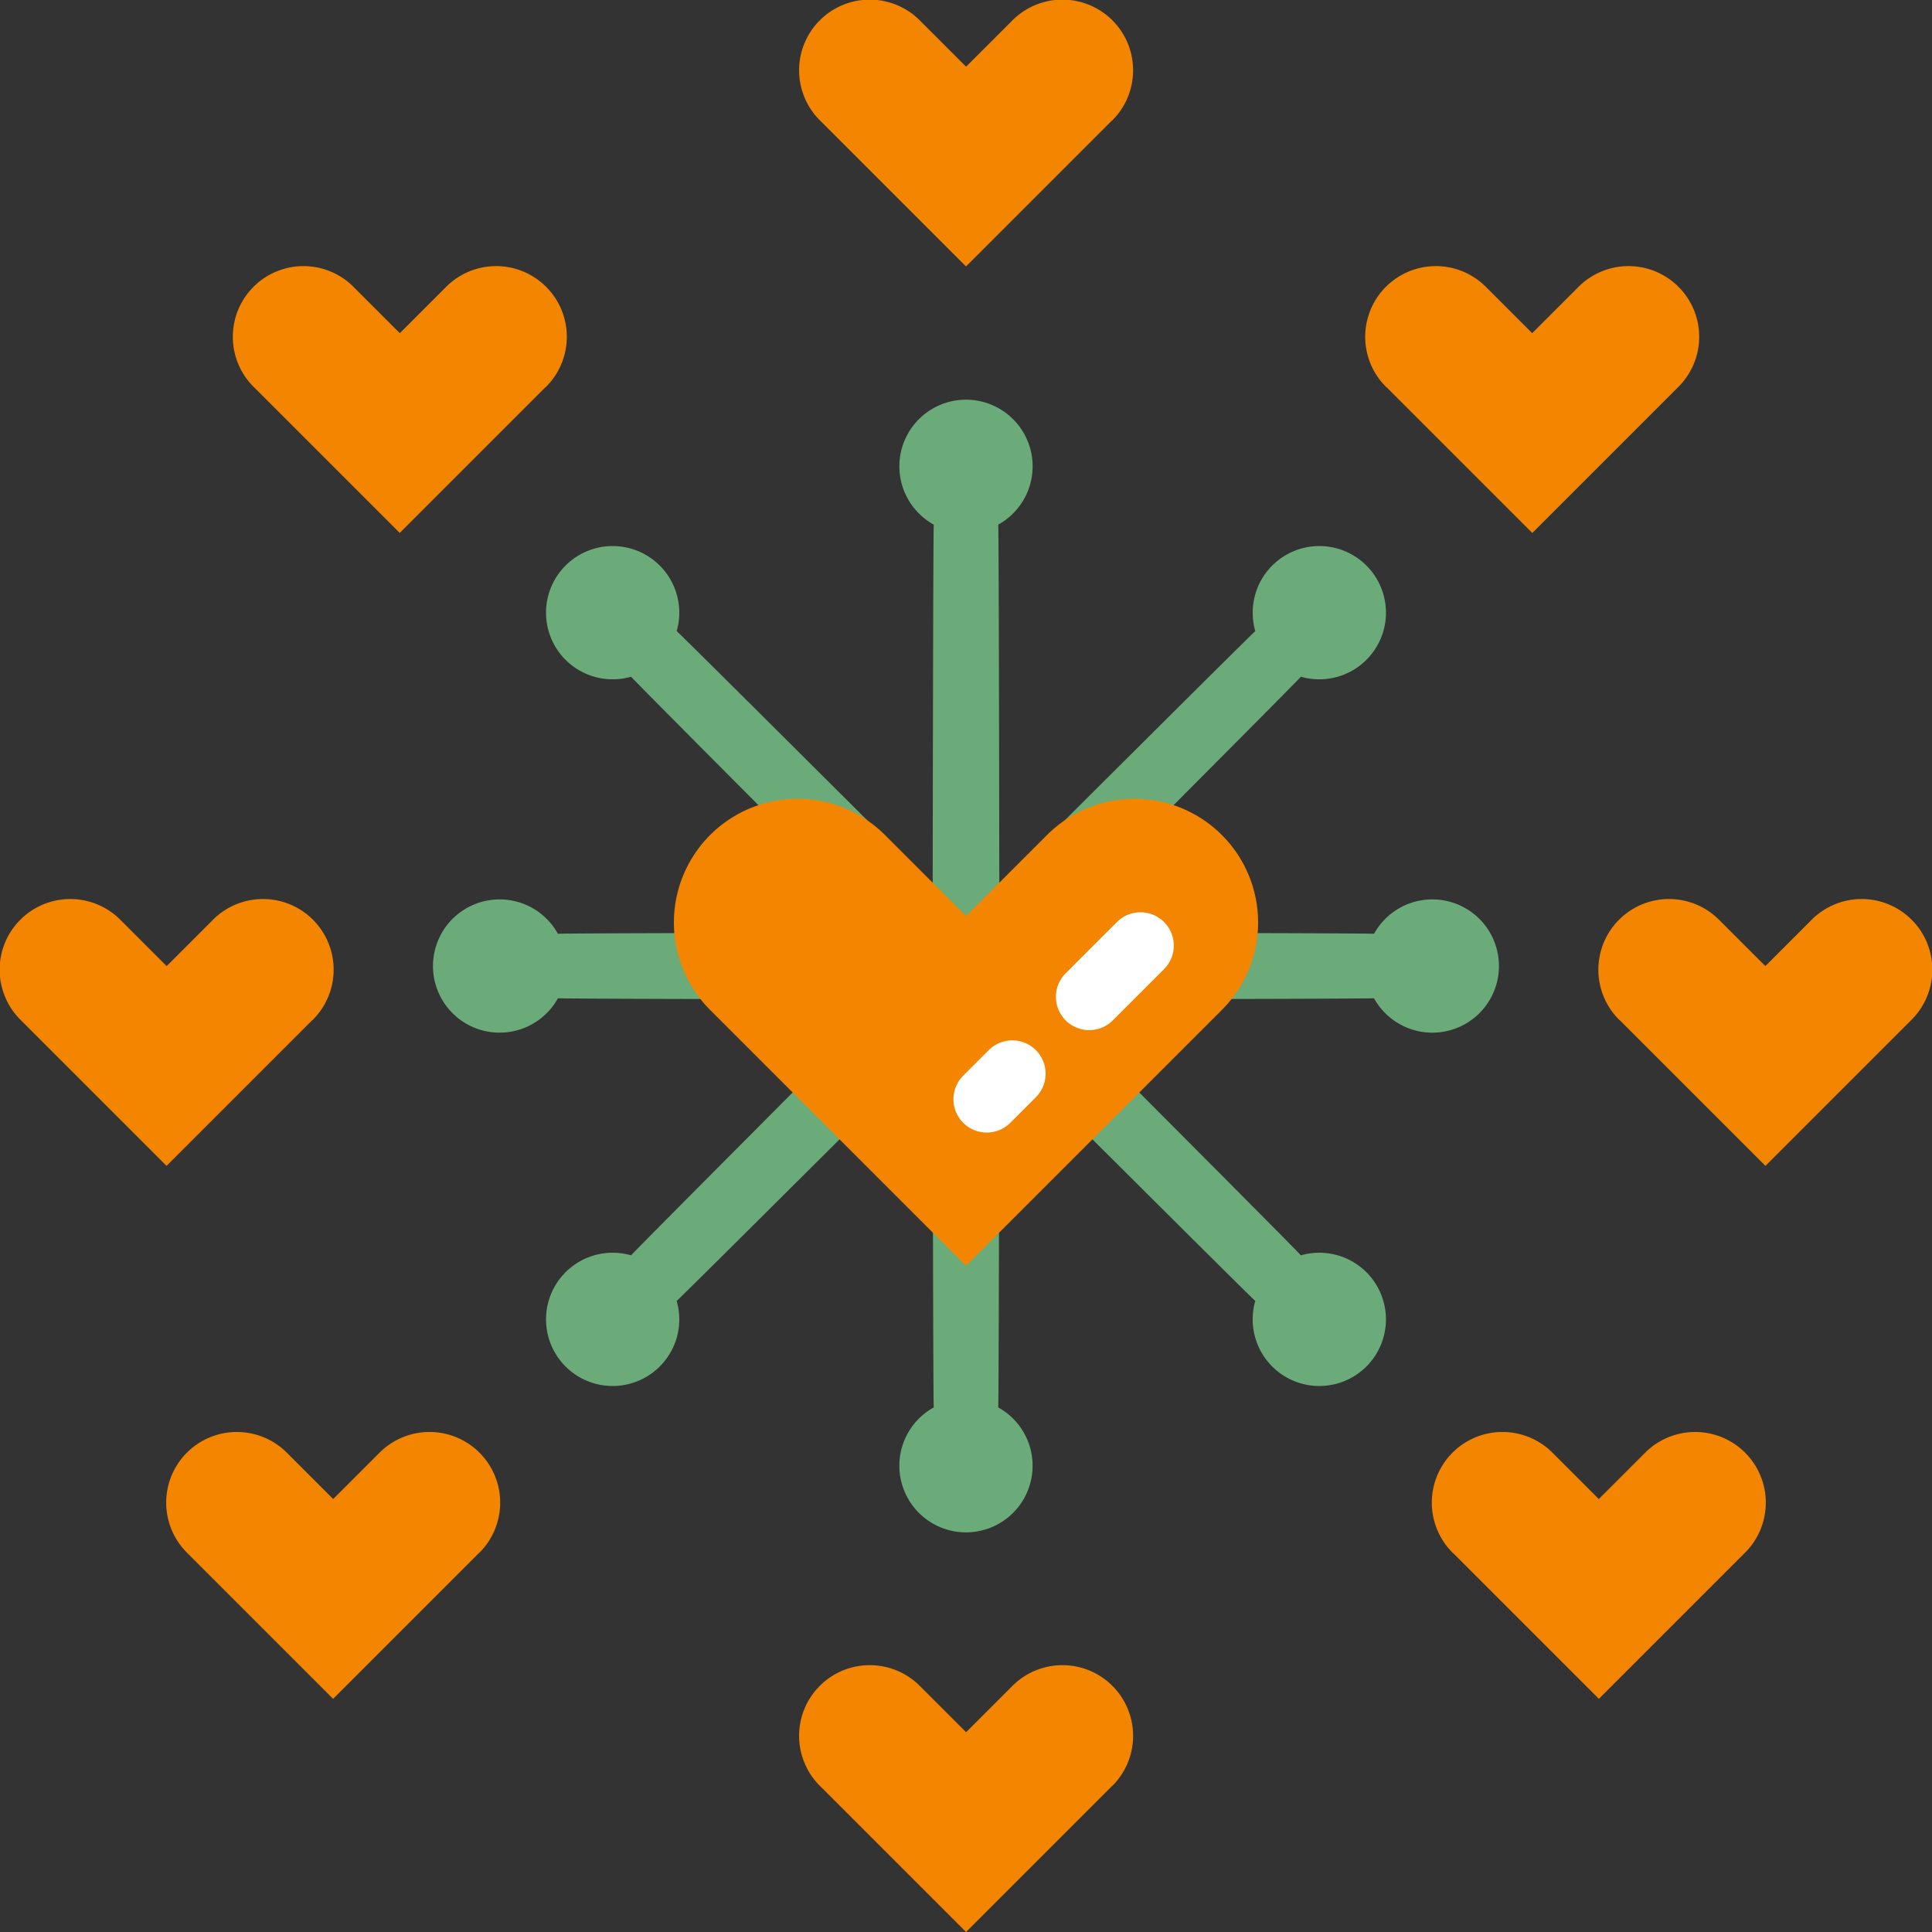 <svg xmlns="http://www.w3.org/2000/svg" width="250" height="250" viewBox="0 0 113.406 113.406"><rect x="0" y="0" width="113.406" height="113.406" fill="#333333" stroke="none"/><g transform="translate(-24 -24)"><path d="M186.657,149.327a3.908,3.908,0,0,0-3.422,2.02c-.156-.041-19.231-.064-19.231-.064s14.854-14.888,14.936-15.027a3.911,3.911,0,1,0-2.675-2.675c-.139.082-15.027,14.936-15.027,14.936s-.024-21.03-.064-21.187a3.911,3.911,0,1,0-3.782,0c-.04.156-.064,21.187-.064,21.187S142.44,133.663,142.3,133.581a3.911,3.911,0,1,0-2.675,2.675c.082.139,14.936,15.027,14.936,15.027s-19.075.024-19.231.064a3.911,3.911,0,1,0,0,3.783c.156.04,19.231.064,19.231.064s-14.854,14.888-14.936,15.027a3.911,3.911,0,1,0,2.675,2.675c.139-.082,15.027-14.936,15.027-14.936s.024,21.03.064,21.187a3.911,3.911,0,1,0,3.782,0c.04-.156.064-21.187.064-21.187s14.887,14.854,15.027,14.936a3.911,3.911,0,1,0,2.675-2.675C178.857,170.08,164,155.192,164,155.192s19.075-.024,19.231-.064a3.911,3.911,0,1,0,3.422-5.8Z" transform="translate(-78.58 -72.534)" fill="#6bab79"/><path d="M218.091,228.392l-14.982,14.982-14.982-14.982a7.259,7.259,0,1,1,10.265-10.266l4.717,4.717,4.717-4.717a7.259,7.259,0,1,1,10.266,10.265Z" transform="translate(-122.406 -145.073)" fill="#f38500"/><path d="M254.937,279.259a1.955,1.955,0,0,1-1.382-3.338l1.5-1.5a1.955,1.955,0,1,1,2.765,2.765l-1.5,1.5a1.949,1.949,0,0,1-1.383.573Z" transform="translate(-173.016 -188.78)" fill="#fff"/><path d="M279.555,250a1.955,1.955,0,0,1-1.383-3.338l3.008-3.008a1.955,1.955,0,1,1,2.765,2.765l-3.008,3.008A1.949,1.949,0,0,1,279.555,250Z" transform="translate(-191.617 -165.532)" fill="#fff"/><g transform="translate(24 24)"><path d="M234.338,31.081l-8.561,8.561-8.561-8.561a4.148,4.148,0,1,1,5.866-5.866l2.7,2.7,2.7-2.7a4.148,4.148,0,1,1,5.866,5.866Z" transform="translate(-169.073 -24)" fill="#f38500"/><path d="M98.338,95.081l-8.561,8.561-8.561-8.561a4.148,4.148,0,1,1,5.866-5.866l2.7,2.7,2.7-2.7a4.148,4.148,0,1,1,5.866,5.866Z" transform="translate(-66.313 -72.358)" fill="#f38500"/><path d="M42.338,247.081l-8.561,8.561-8.561-8.561a4.148,4.148,0,1,1,5.866-5.866l2.7,2.7,2.7-2.7a4.148,4.148,0,1,1,5.866,5.866Z" transform="translate(-24 -187.207)" fill="#f38500"/><path d="M82.338,375.081l-8.561,8.561-8.561-8.561a4.148,4.148,0,1,1,5.866-5.866l2.7,2.7,2.7-2.7a4.148,4.148,0,1,1,5.866,5.866Z" transform="translate(-54.224 -283.923)" fill="#f38500"/><path d="M353.215,95.081l8.561,8.561,8.561-8.561a4.148,4.148,0,1,0-5.866-5.866l-2.7,2.7-2.7-2.7a4.148,4.148,0,1,0-5.866,5.866Z" transform="translate(-271.833 -72.358)" fill="#f38500"/><path d="M409.215,247.081l8.561,8.561,8.561-8.561a4.148,4.148,0,1,0-5.866-5.866l-2.7,2.7-2.7-2.7a4.148,4.148,0,1,0-5.866,5.866Z" transform="translate(-314.147 -187.207)" fill="#f38500"/><path d="M369.215,375.081l8.561,8.561,8.561-8.561a4.148,4.148,0,1,0-5.866-5.866l-2.7,2.7-2.7-2.7a4.148,4.148,0,1,0-5.866,5.866Z" transform="translate(-283.923 -283.923)" fill="#f38500"/><path d="M234.338,431.081l-8.561,8.561-8.561-8.561a4.148,4.148,0,1,1,5.866-5.866l2.7,2.7,2.7-2.7a4.148,4.148,0,1,1,5.866,5.866Z" transform="translate(-169.073 -326.236)" fill="#f38500"/></g></g></svg>